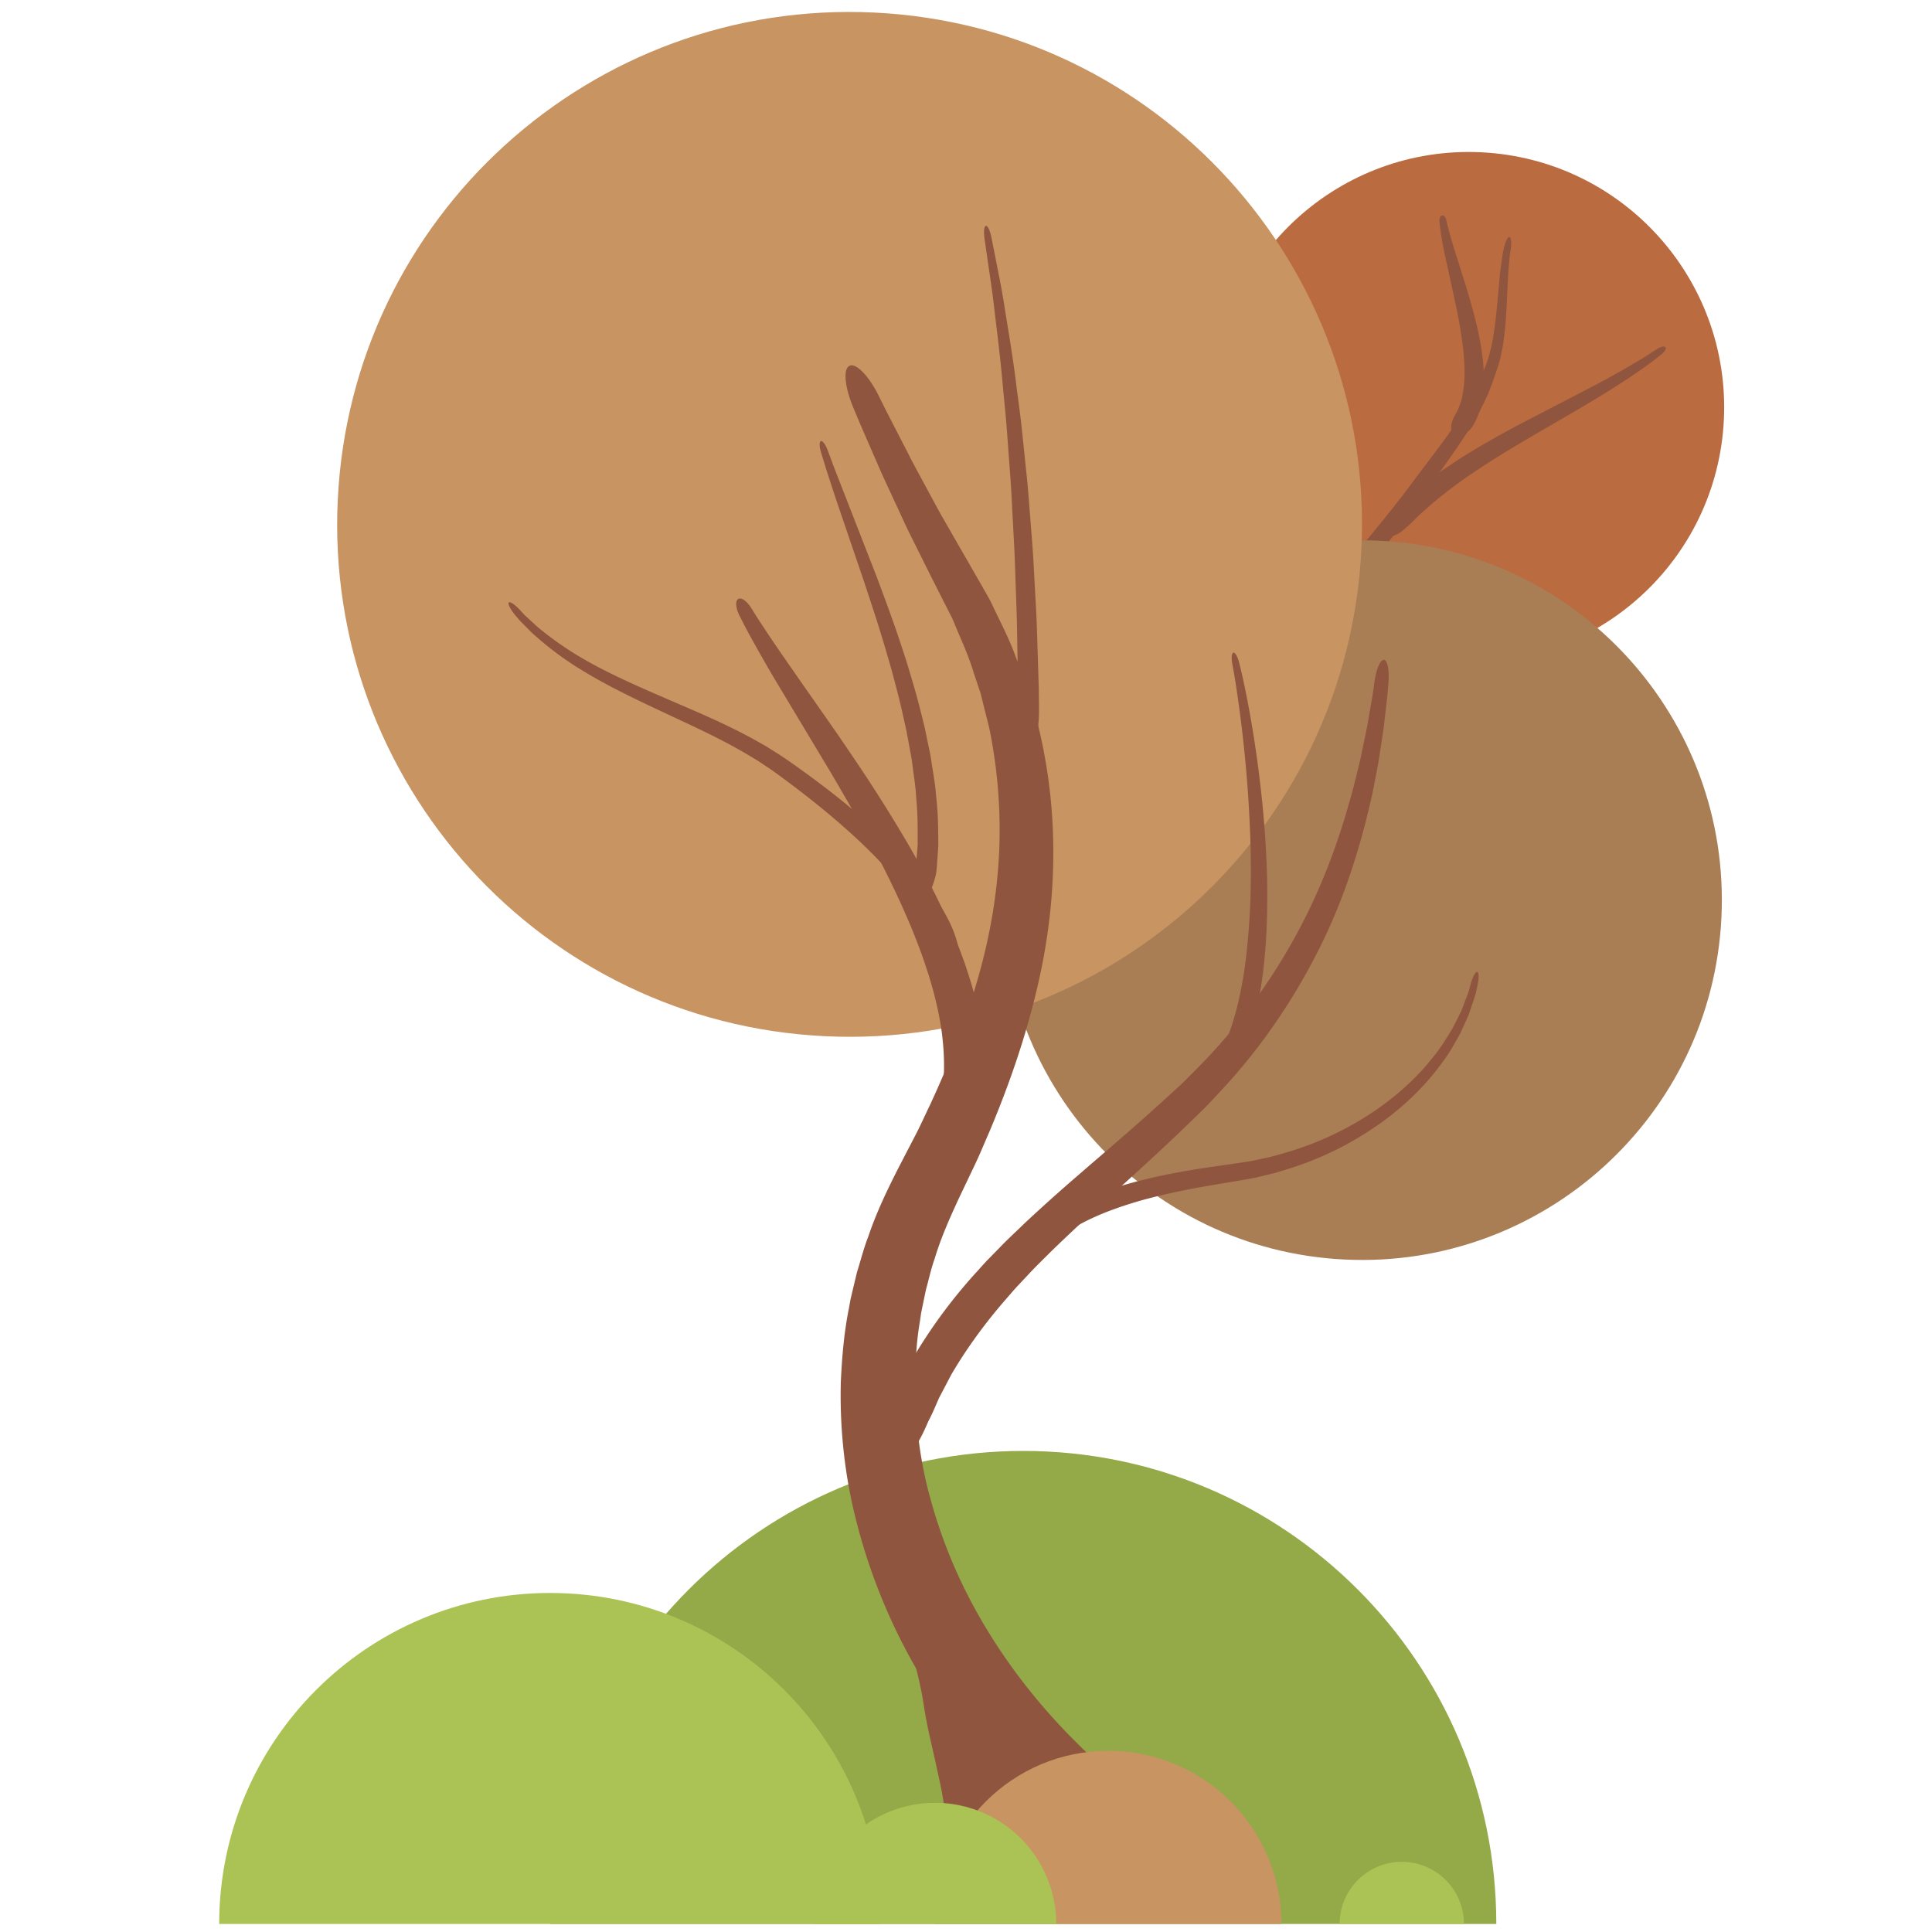 <svg width="120" height="120" viewBox="0 0 120 120" xmlns="http://www.w3.org/2000/svg"><g fill="none" fill-rule="evenodd"><path d="M63.556 90.12c16.228 0 29.382 13.155 29.382 29.382H34.174c0-16.227 13.154-29.382 29.382-29.382" fill="#94A948"/><path d="M34.174 98.943c11.354 0 20.56 9.205 20.56 20.559h-41.12c0-11.354 9.205-20.56 20.56-20.56" fill="#AAC354"/><path d="M75.388 24.535c-.423 8.75 6.328 16.185 15.077 16.607 8.75.423 16.185-6.327 16.608-15.075.42-8.75-6.328-16.186-15.077-16.609-8.75-.421-16.185 6.33-16.608 15.077" fill="#BB6B40"/><path d="M77.91 42.228l.309-.21c.196-.143.485-.351.834-.632.7-.56 1.645-1.408 2.693-2.496a54.704 54.704 0 0 0 1.647-1.788 68.995 68.995 0 0 0 1.747-2.064 86.336 86.336 0 0 0 3.548-4.668c1.13-1.614 2.35-3.213 3.259-4.895.167-.348.34-.687.486-1.014l.35-.933-.012.032c.195-.58.398-1.107.479-1.62.122-.507.167-.98.222-1.43.077-.754.108-1.44.134-2.045l.076-1.56c.038-.426.068-.762.087-.991.026-.228.051-.347.051-.347.078-.488.04-.87-.085-.847-.112.019-.254.351-.344.776 0 0-.033.122-.069.356l-.14 1.01-.147 1.565a37.948 37.948 0 0 1-.212 2.002c-.068.43-.129.885-.261 1.351-.093.481-.3.95-.492 1.474l-.007.021-.005.012-.356.846c-.149.3-.324.614-.49.936-.916 1.57-2.153 3.102-3.343 4.707-1.169 1.58-2.424 3.116-3.614 4.526a76.18 76.18 0 0 1-1.757 1.998c-.568.625-1.12 1.2-1.638 1.72-1.037 1.038-1.946 1.844-2.609 2.36-.658.522-1.057.77-1.057.77l-1.508 1c-.383.256-.65.443-.642.63.004.17.346.31.896.252.54-.059 1.246-.323 1.904-.758l.067-.046" fill="#90553E"/><path d="M87.636 32.505l.557-.552c.376-.33.9-.818 1.59-1.343.333-.276.721-.545 1.125-.837.397-.297.853-.572 1.303-.882.92-.59 1.92-1.203 2.94-1.794 1.02-.595 2.042-1.189 3.001-1.747a73.115 73.115 0 0 0 2.593-1.595c.754-.478 1.354-.923 1.78-1.221l.649-.503c.24-.186.354-.4.257-.477-.085-.068-.302-.012-.512.125l-.676.44c-.441.265-1.066.648-1.836 1.076-.767.435-1.682.91-2.662 1.42l-3.085 1.597a64.034 64.034 0 0 0-3.06 1.704c-.476.298-.945.57-1.371.867-.428.29-.838.558-1.197.838-.738.528-1.304 1.043-1.71 1.386l-.605.586a2.72 2.72 0 0 0-.674 1c-.115.305-.113.549.021.666.136.116.378.088.653-.046.284-.127.566-.388.89-.678l.029-.03m3.875-6.102s.033-.05.08-.148c.043-.1.132-.238.195-.427.154-.374.3-.923.356-1.57.026-.323.035-.67.024-1.03a12.33 12.33 0 0 0-.092-1.12 20.29 20.29 0 0 0-.46-2.346 47.39 47.39 0 0 0-.648-2.26l-.61-1.936a29.359 29.359 0 0 1-.396-1.367 9.09 9.09 0 0 1-.124-.52c-.036-.191-.161-.323-.278-.292-.103.028-.163.18-.152.355 0 0 .015.203.063.552.049.351.129.849.252 1.434.128.583.277 1.263.434 1.99.161.723.33 1.492.47 2.26.14.768.25 1.535.304 2.245.027.357.037.697.037 1.018-.006.32-.026.617-.06.886-.07.536-.19.953-.311 1.216-.048.14-.114.23-.145.302l-.055.102a1.741 1.741 0 0 0-.243.62c-.039.196-.02.401.09.542.112.14.307.182.552.11.238-.073.51-.28.697-.585l.02-.03" fill="#90553E"/><path d="M62.275 54.832c-.595 12.328 8.916 22.805 21.244 23.4 12.33.596 22.807-8.916 23.402-21.245.595-12.328-8.917-22.805-21.245-23.4-12.329-.596-22.805 8.915-23.401 21.245" fill="#A97E54"/><path d="M20.979 31.036C20.13 48.593 33.678 63.514 51.235 64.36c17.557.85 32.478-12.697 33.324-30.253C85.41 16.549 71.863 1.628 54.304.78 36.747-.067 21.828 13.48 20.98 31.036" fill="#C89461"/><path d="M68.775 110.006l-.192-.164c-.13-.107-.317-.271-.55-.493-.237-.223-.535-.487-.873-.814-.326-.336-.719-.707-1.13-1.15-1.654-1.749-3.898-4.425-5.808-8.082a31.27 31.27 0 0 1-2.415-6.151c-.638-2.256-.96-4.714-.978-7.255.03-1.267.088-2.562.313-3.851l.07-.488.098-.482.202-.971c.18-.637.314-1.293.542-1.925.385-1.29.936-2.524 1.514-3.772l.974-2.045c.326-.68.612-1.39.918-2.084 1.18-2.803 2.19-5.7 2.896-8.65.718-2.942 1.088-5.948 1.067-8.86a33.207 33.207 0 0 0-1.09-8.293l-.574-1.878c-.049-.153-.091-.308-.144-.458l-.174-.444-.344-.876c-.42-1.175-.988-2.23-1.475-3.268-.118-.263-.26-.506-.398-.747-.14-.242-.275-.481-.411-.717l-.792-1.378-1.407-2.45c-.444-.769-.827-1.515-1.199-2.192-.366-.68-.71-1.303-.997-1.879-.588-1.144-1.052-2.04-1.367-2.653l-.47-.948c-.667-1.342-1.513-2.157-1.886-1.82-.328.293-.184 1.376.304 2.547l.412.983 1.201 2.763c.258.596.568 1.246.897 1.96.336.71.673 1.484 1.081 2.3l1.298 2.603c.224.44.451.89.684 1.353l.355.698c.12.234.244.47.342.718.4.988.884 1.992 1.21 3.091.091.271.183.544.274.82l.14.415c.04.14.072.283.108.425l.436 1.737a31.49 31.49 0 0 1 .631 7.528c-.101 2.621-.544 5.32-1.31 7.996-.753 2.678-1.79 5.336-2.997 7.932-.315.646-.6 1.299-.936 1.936l-.992 1.912c-.71 1.392-1.398 2.82-1.896 4.303-.286.73-.475 1.488-.707 2.23l-.272 1.132-.132.564-.102.569c-.306 1.511-.426 3.034-.498 4.529-.08 2.993.259 5.895.93 8.54a36.247 36.247 0 0 0 2.634 7.196c2.102 4.263 4.64 7.329 6.485 9.354.463.508.904.934 1.276 1.318.379.375.717.68.982.935.266.254.476.443.62.566l.219.19a15.752 15.752 0 0 0 3.924 2.565c1.252.557 2.375.8 3.17.777.164-.394.285-.684.408-.975.067.007-.03.015-.16-.201-.019-.036-.077-.127-.117-.207l-.06-.12-.055-.112-.013-.028.001.005-.001.07c-.035.108-.13.242-.174.366a.819.819 0 0 0 .059.642c.102.186.25.303.435.427.096.06.154.141.306.18.08.016.17.038.357-.019l.167-.077c.076-.05.13-.079.22-.175l.115-.138.105-.19c.064-.134.093-.273.108-.423l-.553-.97c-.624-1.378-2.464-3.204-4.68-5.165l-.16-.137" fill="#90553E"/><path d="M58.091 87.368s.081-.183.229-.528l.758-1.446c.71-1.22 1.836-2.915 3.47-4.777.205-.232.405-.474.626-.711l.677-.721c.453-.494.96-.977 1.466-1.486a130.55 130.55 0 0 1 3.329-3.111c1.173-1.07 2.407-2.178 3.637-3.329a134.24 134.24 0 0 0 1.85-1.766c.306-.305.628-.592.924-.912l.892-.956c2.375-2.557 4.348-5.48 5.83-8.386 1.502-2.904 2.438-5.815 3.078-8.32.147-.63.307-1.23.422-1.808l.317-1.642c.086-.516.155-1.003.224-1.45.072-.448.133-.86.17-1.233.086-.746.16-1.33.196-1.73l.05-.615c.072-.87-.071-1.518-.32-1.453-.217.058-.444.637-.543 1.353 0 0-.03.21-.083.602-.06.392-.165.964-.29 1.692-.055.365-.137.767-.23 1.2-.09.436-.189.906-.295 1.409-.124.5-.253 1.028-.39 1.587-.14.557-.322 1.133-.489 1.74-.724 2.409-1.766 5.161-3.3 7.88-1.525 2.718-3.482 5.426-5.82 7.788l-.878.884c-.292.295-.611.566-.914.85-.61.56-1.235 1.12-1.86 1.677-1.248 1.102-2.496 2.165-3.708 3.216a110.771 110.771 0 0 0-3.462 3.099c-.533.52-1.068 1.007-1.556 1.518l-.728.743c-.237.245-.457.499-.679.742a32.267 32.267 0 0 0-3.84 5.14c-.37.693-.667 1.233-.86 1.609l-.26.592c-.14.312-.266.62-.38.922-.113.302-.176.612-.247.9-.128.585-.234 1.111-.213 1.58.005.93.189 1.527.534 1.613.346.088.788-.332 1.21-1.043.111-.177.196-.378.324-.584.121-.207.243-.43.36-.667.117-.237.229-.49.342-.752.133-.253.26-.521.383-.799l.047-.11m2.576-17.345l.036-.108c.023-.072.06-.177.086-.319.055-.281.169-.694.248-1.223.161-1.059.215-2.585-.049-4.333-.123-.875-.34-1.795-.603-2.751-.138-.476-.3-.956-.457-1.448-.183-.481-.353-.98-.56-1.47-.802-1.973-1.829-3.974-2.943-5.906a96.207 96.207 0 0 0-3.483-5.507c-1.153-1.718-2.275-3.284-3.214-4.636-.941-1.352-1.722-2.473-2.242-3.273-.268-.396-.466-.712-.602-.928l-.208-.33c-.282-.472-.662-.729-.849-.57-.164.14-.119.56.09.992l.182.356c.118.231.292.573.526.996a97.14 97.14 0 0 0 2.005 3.469 41502.2 41502.2 0 0 0 2.896 4.822c1.042 1.766 2.13 3.656 3.124 5.582.993 1.925 1.888 3.887 2.57 5.759.173.467.313.932.47 1.384.13.455.267.9.375 1.335.214.87.379 1.696.461 2.458.179 1.52.118 2.766-.03 3.605-.068.42-.164.737-.206.96-.021.112-.053.193-.072.246l-.03.084c-.212.693-.365 1.337-.408 1.89-.059.538.035 1.009.322 1.223.287.215.73.115 1.242-.271.27-.185.49-.475.725-.81.247-.33.417-.744.568-1.19l.03-.088m3.868-26.029l-.015-1.266-.104-3.334a69.2 69.2 0 0 0-.101-2.227l-.135-2.484c-.052-.86-.13-1.75-.2-2.652-.071-.903-.134-1.821-.237-2.736l-.283-2.732c-.097-.9-.227-1.784-.335-2.639-.205-1.712-.482-3.3-.7-4.663-.203-1.364-.454-2.488-.6-3.279-.159-.79-.247-1.24-.247-1.24-.092-.46-.254-.774-.364-.705-.097.06-.12.394-.064.782l.18 1.247c.112.795.297 1.924.448 3.29.164 1.364.367 2.953.514 4.664.078.855.176 1.735.243 2.634l.2 2.724c.075.911.113 1.827.162 2.726.045.9.1 1.784.133 2.64l.086 2.473c.03.785.053 1.528.06 2.214.023 1.373.044 2.517.059 3.317l.005 1.258c.006 1.387.302 2.525.658 2.546.358.02.643-1.094.637-2.49v-.068" fill="#90553E"/><path d="M75.64 67.928l.217-.253c.068-.084.16-.184.254-.309l.297-.442c.432-.669.937-1.68 1.31-2.942a19.77 19.77 0 0 0 .49-2.05c.135-.73.252-1.504.325-2.305.159-1.602.204-3.31.17-5.013a62.263 62.263 0 0 0-.324-4.98 72.964 72.964 0 0 0-.575-4.303 61.355 61.355 0 0 0-.569-3.018 39.818 39.818 0 0 0-.264-1.136c-.103-.42-.28-.7-.387-.63-.093.063-.103.37-.037.722 0 0 .08.411.195 1.136a80.546 80.546 0 0 1 .801 7.3c.1 1.57.164 3.245.146 4.916a43.917 43.917 0 0 1-.3 4.878 25.82 25.82 0 0 1-.359 2.201 18.7 18.7 0 0 1-.496 1.912c-.37 1.16-.826 2.045-1.204 2.608-.094.14-.178.265-.253.372-.079.105-.154.183-.21.252-.117.135-.177.207-.177.207-.089.117-.199.2-.289.3-.094.094-.178.195-.264.287-.185.16-.339.332-.473.483-.287.265-.46.53-.403.7.055.17.347.213.812.116.229-.054.473-.181.75-.325.137-.072.254-.181.388-.283.126-.109.269-.215.384-.347l.045-.054M59.093 57.523s-.221-.514-.718-1.333c-.5-.817-1.304-1.912-2.402-3.082a31.386 31.386 0 0 0-1.844-1.803 42.474 42.474 0 0 0-2.185-1.85 58.893 58.893 0 0 0-2.442-1.828c-.425-.298-.843-.603-1.303-.885-.228-.142-.451-.291-.68-.426l-.697-.392c-1.867-1.03-3.814-1.823-5.607-2.605-1.797-.774-3.451-1.519-4.796-2.288a20.193 20.193 0 0 1-3.066-2.12l-.767-.707-.25-.271c-.348-.387-.682-.61-.744-.496-.052.1.13.434.42.787l.248.292c.173.177.43.437.757.768.687.625 1.71 1.485 3.07 2.309 1.35.837 3.004 1.662 4.784 2.491 1.77.841 3.683 1.68 5.451 2.72l.66.393c.219.134.424.281.635.42.423.271.836.587 1.245.89a60.84 60.84 0 0 1 2.358 1.842 47.54 47.54 0 0 1 2.096 1.837c.644.605 1.23 1.197 1.744 1.764 1.03 1.134 1.773 2.16 2.217 2.91.448.748.637 1.199.637 1.199.306.676.557 1.289.758 1.75.205.459.36.773.549.778.09.002.169-.077.234-.228.069-.152.118-.377.127-.655.026-.558-.112-1.334-.456-2.104l-.033-.077" fill="#90553E"/><path d="M58.201 53.684l.081-1.176c-.017-.745.012-1.817-.14-3.08-.04-.637-.168-1.312-.275-2.03-.05-.36-.12-.726-.201-1.096l-.238-1.14c-.188-.763-.382-1.553-.608-2.347-.235-.79-.462-1.596-.73-2.386-.513-1.593-1.094-3.153-1.641-4.614l-1.546-3.967-1.092-2.8-.397-1.067c-.145-.395-.345-.653-.447-.575-.086.068-.069.372.034.713 0 0 .124.397.337 1.094.227.691.542 1.682.95 2.86l1.37 4.024c.487 1.474 1.013 3.044 1.462 4.63.243.789.443 1.588.651 2.369.198.785.367 1.562.533 2.312l.205 1.112c.07.361.134.716.174 1.064.088.695.198 1.35.222 1.958.122 1.214.085 2.222.094 2.927l-.087 1.1c-.021.61-.083 1.154-.028 1.577.046.42.159.712.332.76.172.05.374-.16.56-.55a4.81 4.81 0 0 0 .265-.706c.038-.136.085-.28.107-.431.019-.15.037-.308.048-.47l.005-.065m6.665 23.941l.252-.234c.166-.152.421-.364.766-.612.69-.497 1.771-1.11 3.189-1.63a24.607 24.607 0 0 1 2.336-.73c.845-.22 1.751-.416 2.695-.596.948-.182 1.928-.331 2.944-.507l.774-.137c.26-.045.514-.12.772-.179.257-.065.518-.118.772-.195l.76-.236a20.168 20.168 0 0 0 5.558-2.763c1.626-1.147 2.94-2.491 3.872-3.778.485-.633.826-1.282 1.144-1.841.134-.294.256-.57.373-.824.056-.128.112-.25.162-.367l.117-.347c.142-.44.271-.78.328-1.021l.08-.37c.116-.527.102-.925-.03-.892-.114.027-.279.362-.39.782 0 0-.035.123-.095.353-.064.23-.206.552-.36.97l-.125.328-.174.344-.39.773c-.329.524-.678 1.129-1.164 1.717-.932 1.201-2.237 2.43-3.821 3.481a19.642 19.642 0 0 1-5.384 2.488l-.73.207c-.244.067-.493.111-.739.168-.246.05-.488.116-.738.152l-.74.114c-1 .15-2.011.28-2.977.447-.968.16-1.904.35-2.788.565-.882.216-1.71.46-2.467.727-1.515.528-2.717 1.193-3.505 1.746-.394.28-.69.522-.884.698l-.297.27c-.61.592-1.017 1.283-1.19 1.823-.09.273-.127.504-.115.678.005.173.048.282.129.322.08.038.19.003.316-.087.125-.092.269-.237.44-.412.334-.357.76-.837 1.273-1.345l.051-.05m2.382 37.038s-.055-.528-.253-1.345a17.967 17.967 0 0 0-1.11-3.066 38.133 38.133 0 0 0-2.03-3.753 70.071 70.071 0 0 0-1.248-1.955l-.638-.967-.306-.463-.293-.481c-.813-1.275-1.544-2.6-2.218-3.844-.626-1.263-1.222-2.45-1.637-3.515-.215-.53-.418-1.014-.58-1.455-.164-.439-.318-.819-.428-1.14a885.49 885.49 0 0 0-.354-1.005c-.13-.372-.613-.569-1.075-.435-.405.116-.658.454-.627.796l.103 1.098.17 1.26c.06.49.159 1.038.285 1.634a36.315 36.315 0 0 0 1.044 4.05 46.91 46.91 0 0 0 1.744 4.46l.25.56.271.558.52 1.053c.34.687.667 1.352.971 1.992.3.644.592 1.253.841 1.834.253.58.47 1.127.648 1.626.363 1 .59 1.794.685 2.317.105.52.12.775.12.775.034.398.304.655.73.948.21.143.463.303.733.461.275.159.583.324.92.441.339.118.678.172 1.014.127a1.79 1.79 0 0 0 .944-.416c.56-.46.893-1.282.813-2.072l-.009-.078" fill="#90553E"/><path d="M63.876 115.406l.034-.33c.018-.212.035-.516.028-.878a12.83 12.83 0 0 0-.377-2.693c-.124-.51-.275-1.04-.445-1.585a31.714 31.714 0 0 0-.57-1.662 93.474 93.474 0 0 0-.64-1.672l-.305-.8-.064-.17-.08-.23-.16-.47c-.424-1.259-.983-2.464-1.526-3.534-.542-1.07-1.109-2.016-1.563-2.82-.464-.797-.854-1.464-1.124-1.93l-.422-.73c-.155-.27-.638-.333-1.08-.14-.383.168-.605.486-.547.752l.184.855c.138.53.311 1.315.577 2.207.264.9.545 1.941.849 3.024.28 1.09.571 2.207.737 3.348l.07.426.037.216.052.277c.065.34.133.655.2.963l.392 1.74c.116.552.24 1.067.331 1.55.095.483.169.928.22 1.328.103.798.138 1.397.11 1.746a3.16 3.16 0 0 1-.029.372l-.016.111c-.044.22.203.34.574.64.18.141.391.341.605.56.22.223.452.479.722.713.27.233.559.42.879.512.324.095.667.094 1-.019.67-.215 1.225-.89 1.337-1.606l.01-.071" fill="#90553E"/><path d="M68.834 108.745c5.94 0 10.757 4.816 10.757 10.757H58.077c0-5.94 4.815-10.757 10.757-10.757" fill="#C89461"/><path d="M58.077 111.976a7.526 7.526 0 0 1 7.527 7.526H50.55a7.526 7.526 0 0 1 7.526-7.526m28.994 3.665a3.86 3.86 0 0 1 3.859 3.86h-7.721c0-2.13 1.73-3.86 3.861-3.86" fill="#AAC354"/></g></svg>
